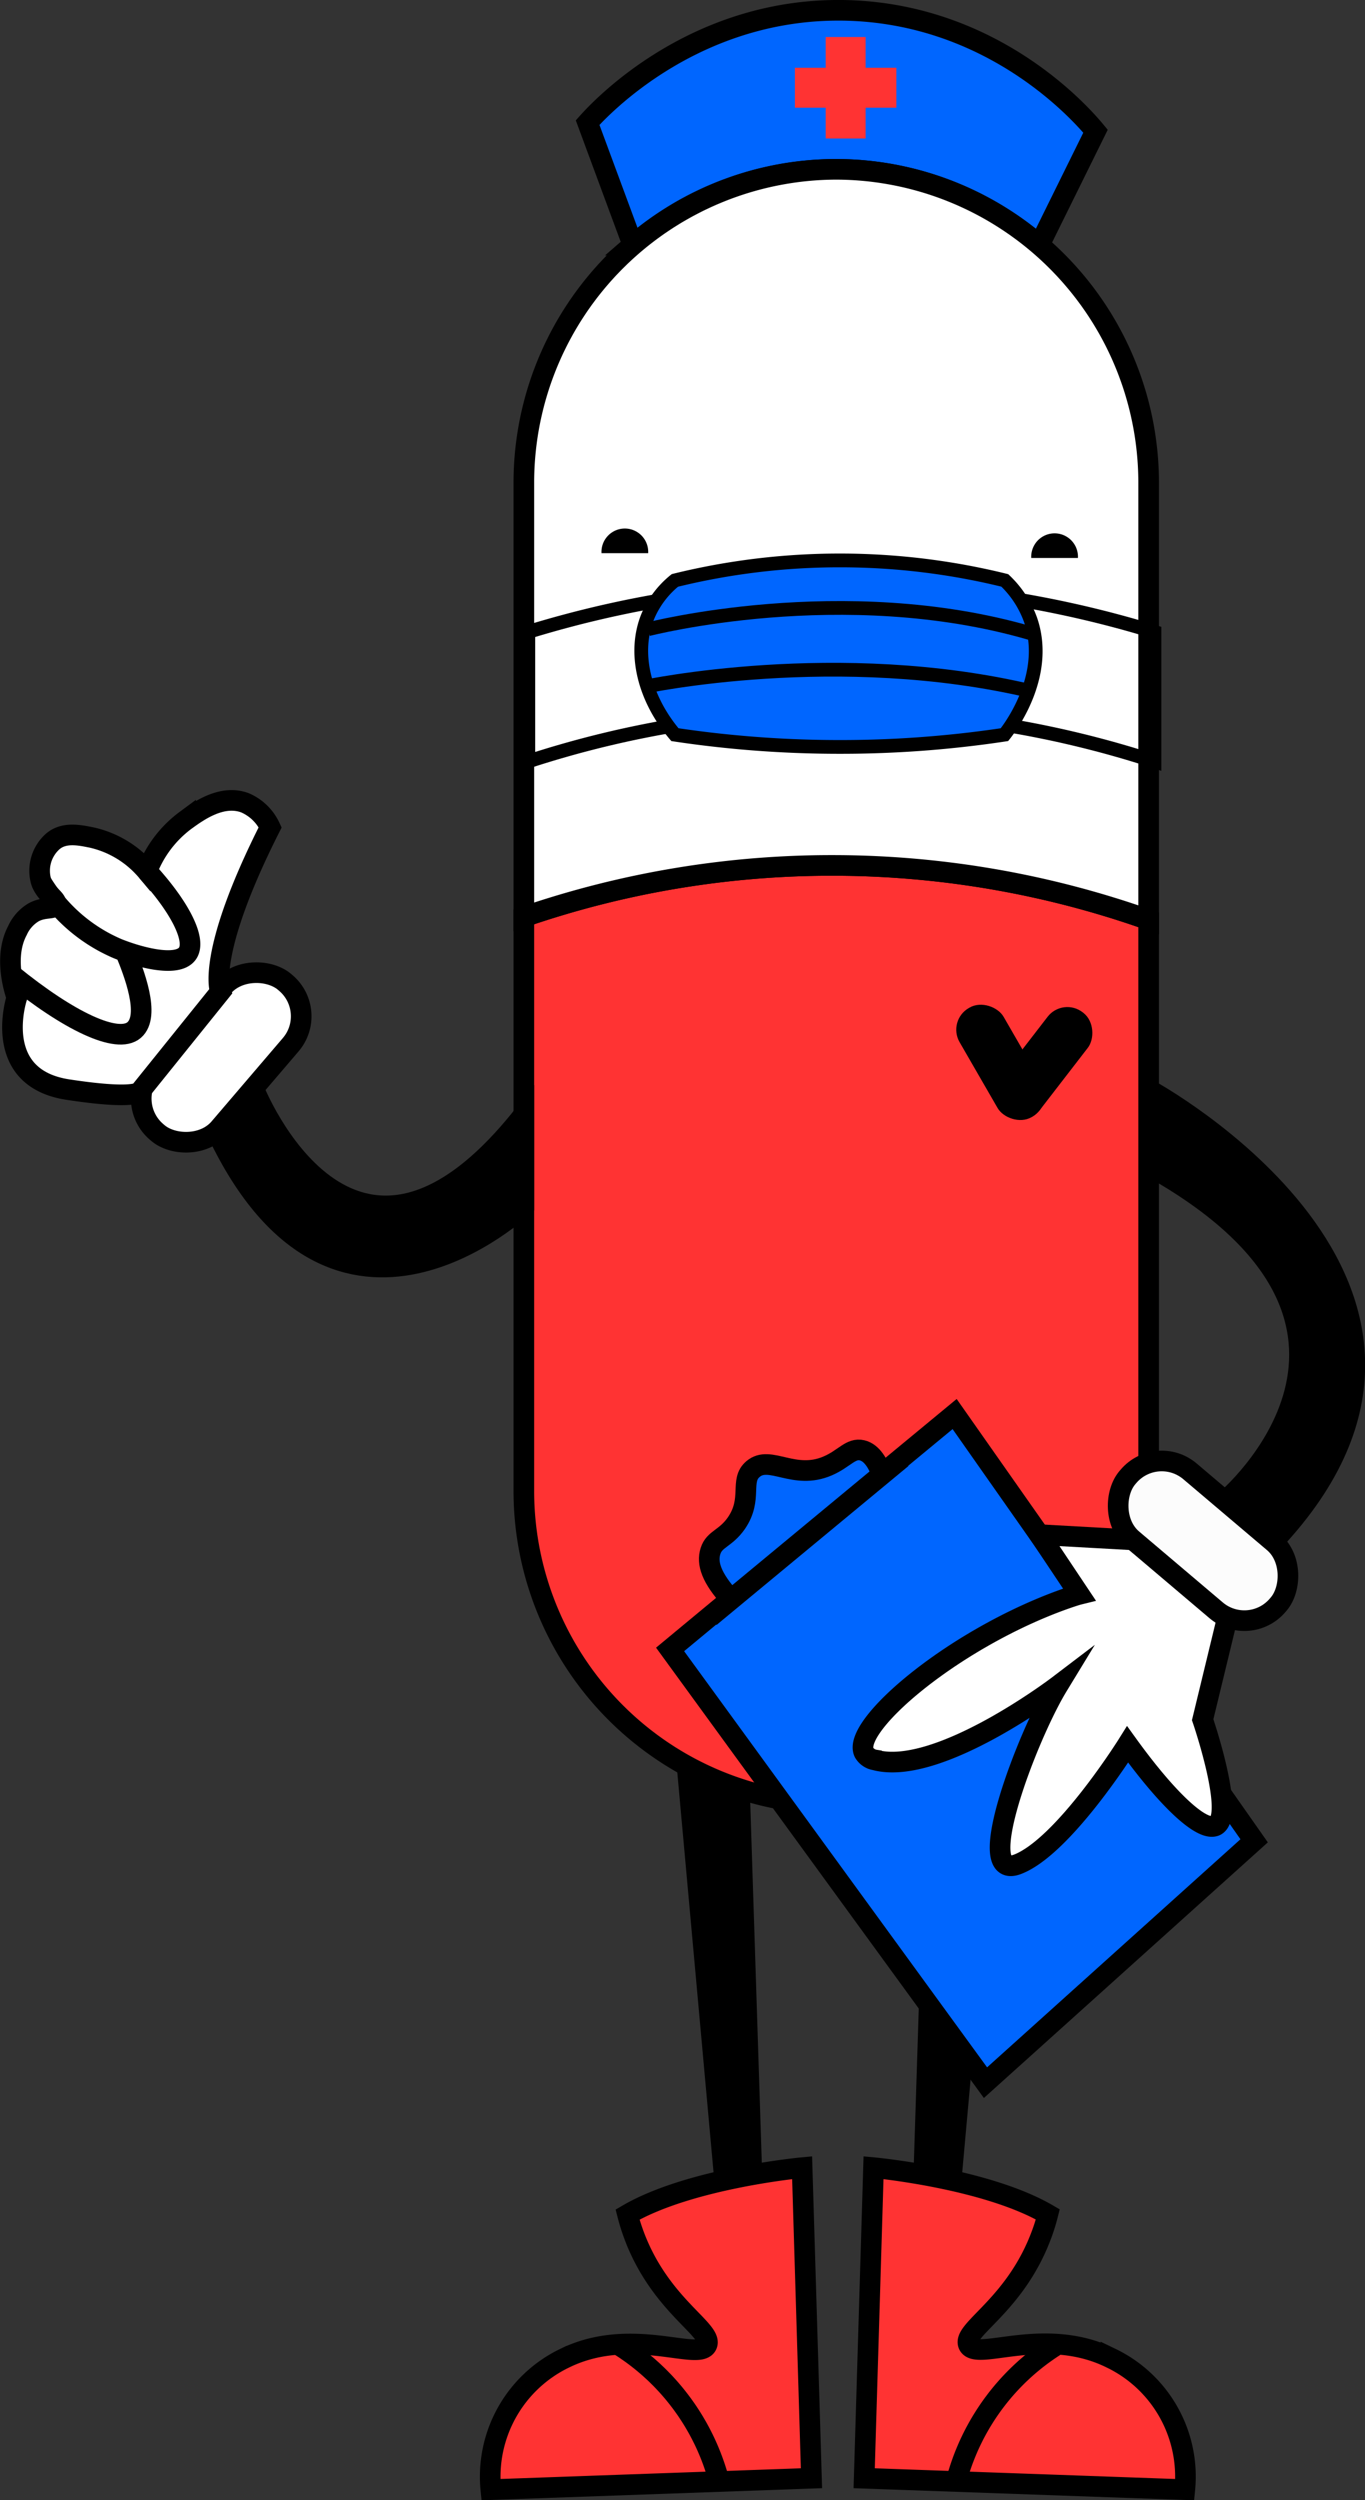 <svg xmlns="http://www.w3.org/2000/svg" viewBox="0 0 198.61 363.56"><rect x="0" y="0" width="198.61" height="363.56" fill="#333333" stroke="none"/><defs><style>.cls-1,.cls-10,.cls-2,.cls-3,.cls-5,.cls-6,.cls-7,.cls-8,.cls-9{stroke:#000;stroke-miterlimit:10;}.cls-1,.cls-2,.cls-3,.cls-5,.cls-6,.cls-7{stroke-width:3px;}.cls-2,.cls-4{fill:#f33;}.cls-3,.cls-9{fill:#06f;}.cls-11,.cls-5,.cls-8{fill:none;}.cls-10,.cls-6{fill:#fff;}.cls-7{fill:#fcfcfc;}.cls-10,.cls-8,.cls-9{stroke-width:2px;}</style></defs><title>ставлю лайк в маске</title><g id="Слой1_Изображение" data-name="Слой1 Изображение"><polyline class="cls-1" points="99.97 256.8 105.31 315.68 109.38 315.68 107.57 259.34 99.97 256.8"/><polyline class="cls-1" points="143.83 256.8 138.49 315.98 134.42 315.98 136.23 259.36 143.83 256.8"/><path class="cls-2" d="M127.4,325.18S111.1,326.69,102,332a29.63,29.63,0,0,0,1.15,3.55c3.89,9.85,11.3,13.26,10.4,15.4-1.07,2.5-11-2.84-20.73,1.95A19.11,19.11,0,0,0,82.11,372l46.65-1.66Z" transform="translate(-10.69 -9.97)"/><path class="cls-2" d="M101,351.15a33.44,33.44,0,0,1,14.33,19.64" transform="translate(-10.69 -9.97)"/><path class="cls-2" d="M137.79,325.18s16.31,1.51,25.36,6.79a27.89,27.89,0,0,1-1.15,3.55c-3.88,9.85-11.3,13.26-10.4,15.4,1.07,2.5,11-2.84,20.73,1.95A19.11,19.11,0,0,1,183.08,372l-46.65-1.66Z" transform="translate(-10.69 -9.97)"/><path class="cls-2" d="M164.15,351.15a33.44,33.44,0,0,0-14.33,19.64" transform="translate(-10.69 -9.97)"/><path class="cls-1" d="M177.82,168.41s53,28.7,18.11,65.75l-6.9-6s30.45-25.59-11.21-48.68Z" transform="translate(-10.69 -9.97)"/><path class="cls-3" d="M102.78,45.61,96.19,27.8c1.89-2.11,15.73-17,38-16.31,21.38.7,34,15.26,35.9,17.56l-8.18,16.56a45.22,45.22,0,0,0-59.16,0Z" transform="translate(-10.69 -9.97)"/><rect class="cls-4" x="120.14" y="5.38" width="5.81" height="14.76"/><rect class="cls-4" x="130.83" y="15.35" width="5.81" height="14.76" transform="translate(145.77 -120.98) rotate(90)"/><path class="cls-5" d="M190.8,8" transform="translate(-10.69 -9.97)"/><path class="cls-5" d="M49.36,215.44" transform="translate(-10.69 -9.97)"/><path class="cls-2" d="M86.91,143.3v83.59a45.59,45.59,0,0,0,45.45,45.46h0a45.6,45.6,0,0,0,45.46-45.46V143.73a138,138,0,0,0-90.91-.43Z" transform="translate(-10.69 -9.97)"/><path class="cls-6" d="M132.36,34.59h0A45.59,45.59,0,0,0,86.91,80.05V143.3a138,138,0,0,1,90.91.43V80.05A45.6,45.6,0,0,0,132.36,34.59Z" transform="translate(-10.69 -9.97)"/><path d="M105,90.41H98.21a3.4,3.4,0,1,1,6.79,0Z" transform="translate(-10.69 -9.97)"/><path d="M167.53,91.11h-6.79a3.4,3.4,0,1,1,6.79,0Z" transform="translate(-10.69 -9.97)"/><path class="cls-5" d="M125.4,93.8a5.88,5.88,0,0,0,11.66,0" transform="translate(-10.69 -9.97)"/><path class="cls-3" d="M149.59,215.59,139,224.34c-.52-1.44-1.4-3.12-2.87-3.47-1.65-.4-2.61,1.24-5,2.26-4.91,2.13-8.42-1.64-10.87.46-2,1.68,0,4.31-2.41,7.85-1.6,2.3-3.21,2.28-3.78,4.07s.13,3.9,2.94,7l-8.82,7.31,45.89,63,39.09-35.17ZM114,245.1,141.91,222Z" transform="translate(-10.69 -9.97)"/><path class="cls-6" d="M161.93,233.13l13.63.76L189.3,245.1q-1.81,7.47-3.62,14.94c.26.76,4.67,13.92,1.91,15.4-2,1-7.15-3.94-12.83-11.81,0,0-9.28,14.83-16,17.43s1.42-18.68,5.83-25.92c0,0-17.43,13.24-26.6,10.75a2.25,2.25,0,0,1-1.58-1.08c-1.81-3.77,12.42-16.08,28.32-22,1.39-.51,2.51-.88,3-1Z" transform="translate(-10.69 -9.97)"/><rect x="152.58" y="155.3" width="7.39" height="18.31" rx="3.63" transform="translate(-71.98 90.2) rotate(-30)"/><rect x="158.96" y="155.3" width="7.39" height="18.31" rx="3.63" transform="translate(123.73 -75.09) rotate(37.67)"/><rect class="cls-6" x="28.2" y="157.97" width="28.68" height="12.96" rx="6.36" transform="matrix(-0.65, 0.76, -0.76, -0.65, 184.82, 228.33)"/><rect class="cls-7" x="171.4" y="227.55" width="28.68" height="12.96" rx="6.36" transform="translate(184.6 -74.57) rotate(40.27)"/><path class="cls-1" d="M42.33,174.73c17.35,36.44,44.58,10.6,44.58,10.6V172.06c-25.18,31.85-39.24-3.65-39.24-3.65Z" transform="translate(-10.69 -9.97)"/><path class="cls-6" d="M42.76,154.18S40.53,149,50,130.28a7.13,7.13,0,0,0-3.64-3.56c-3.38-1.29-6.83,1.21-8.66,2.53a16.54,16.54,0,0,0-5.62,7.41,14.72,14.72,0,0,0-8-4.89c-1.75-.35-4.08-.88-5.75.59a5.7,5.7,0,0,0-1.66,5.78c.65,1.91,2.46,2.63,2.14,3.4s-1.66.23-3.24,1.1a5.89,5.89,0,0,0-2.34,2.64c-2.06,3.85-.41,8.83-.09,9.75,0,0-3.85,11.66,7.41,13.38s10.75,0,10.75,0Z" transform="translate(-10.69 -9.97)"/><path class="cls-5" d="M32.09,136.66c4.76,5.17,7.28,10.06,5.85,12-1.6,2.13-7.56.3-10.11-.73a23.88,23.88,0,0,1-11.18-9.77" transform="translate(-10.69 -9.97)"/><path class="cls-5" d="M12.32,151.65c8.38,6.82,15.47,10.19,17.89,8.1s-.06-8.43-1.3-11.43" transform="translate(-10.69 -9.97)"/><path class="cls-5" d="M62.33,150.86" transform="translate(-10.69 -9.97)"/></g><g id="Слой11_Изображение" data-name="Слой11 Изображение"><path class="cls-8" d="M178.67,120.69a146.78,146.78,0,0,0-91.11,0V101.86a155.17,155.17,0,0,1,91.11,0Z" transform="translate(-10.69 -9.97)"/><path class="cls-9" d="M156.84,116.8a160.78,160.78,0,0,1-25.28,1.78,161.83,161.83,0,0,1-22.67-1.78c-4.52-5.34-6.14-12-3.89-17.33a13.39,13.39,0,0,1,3.89-5.1,100.5,100.5,0,0,1,48,0,14.79,14.79,0,0,1,3.72,5.66C163.51,108.28,157.41,116.09,156.84,116.8Z" transform="translate(-10.69 -9.97)"/><path class="cls-8" d="M105,101.47s28.34-7.33,55.56.56" transform="translate(-10.69 -9.97)"/><path class="cls-10" d="M105.47,111.33" transform="translate(-10.69 -9.97)"/><path class="cls-8" d="M104.35,109.86s28.31-6.06,56.54.67" transform="translate(-10.69 -9.97)"/></g><g id="Слой_9" data-name="Слой 9"><path class="cls-11" d="M86.91,101.86" transform="translate(-10.69 -9.97)"/></g></svg>